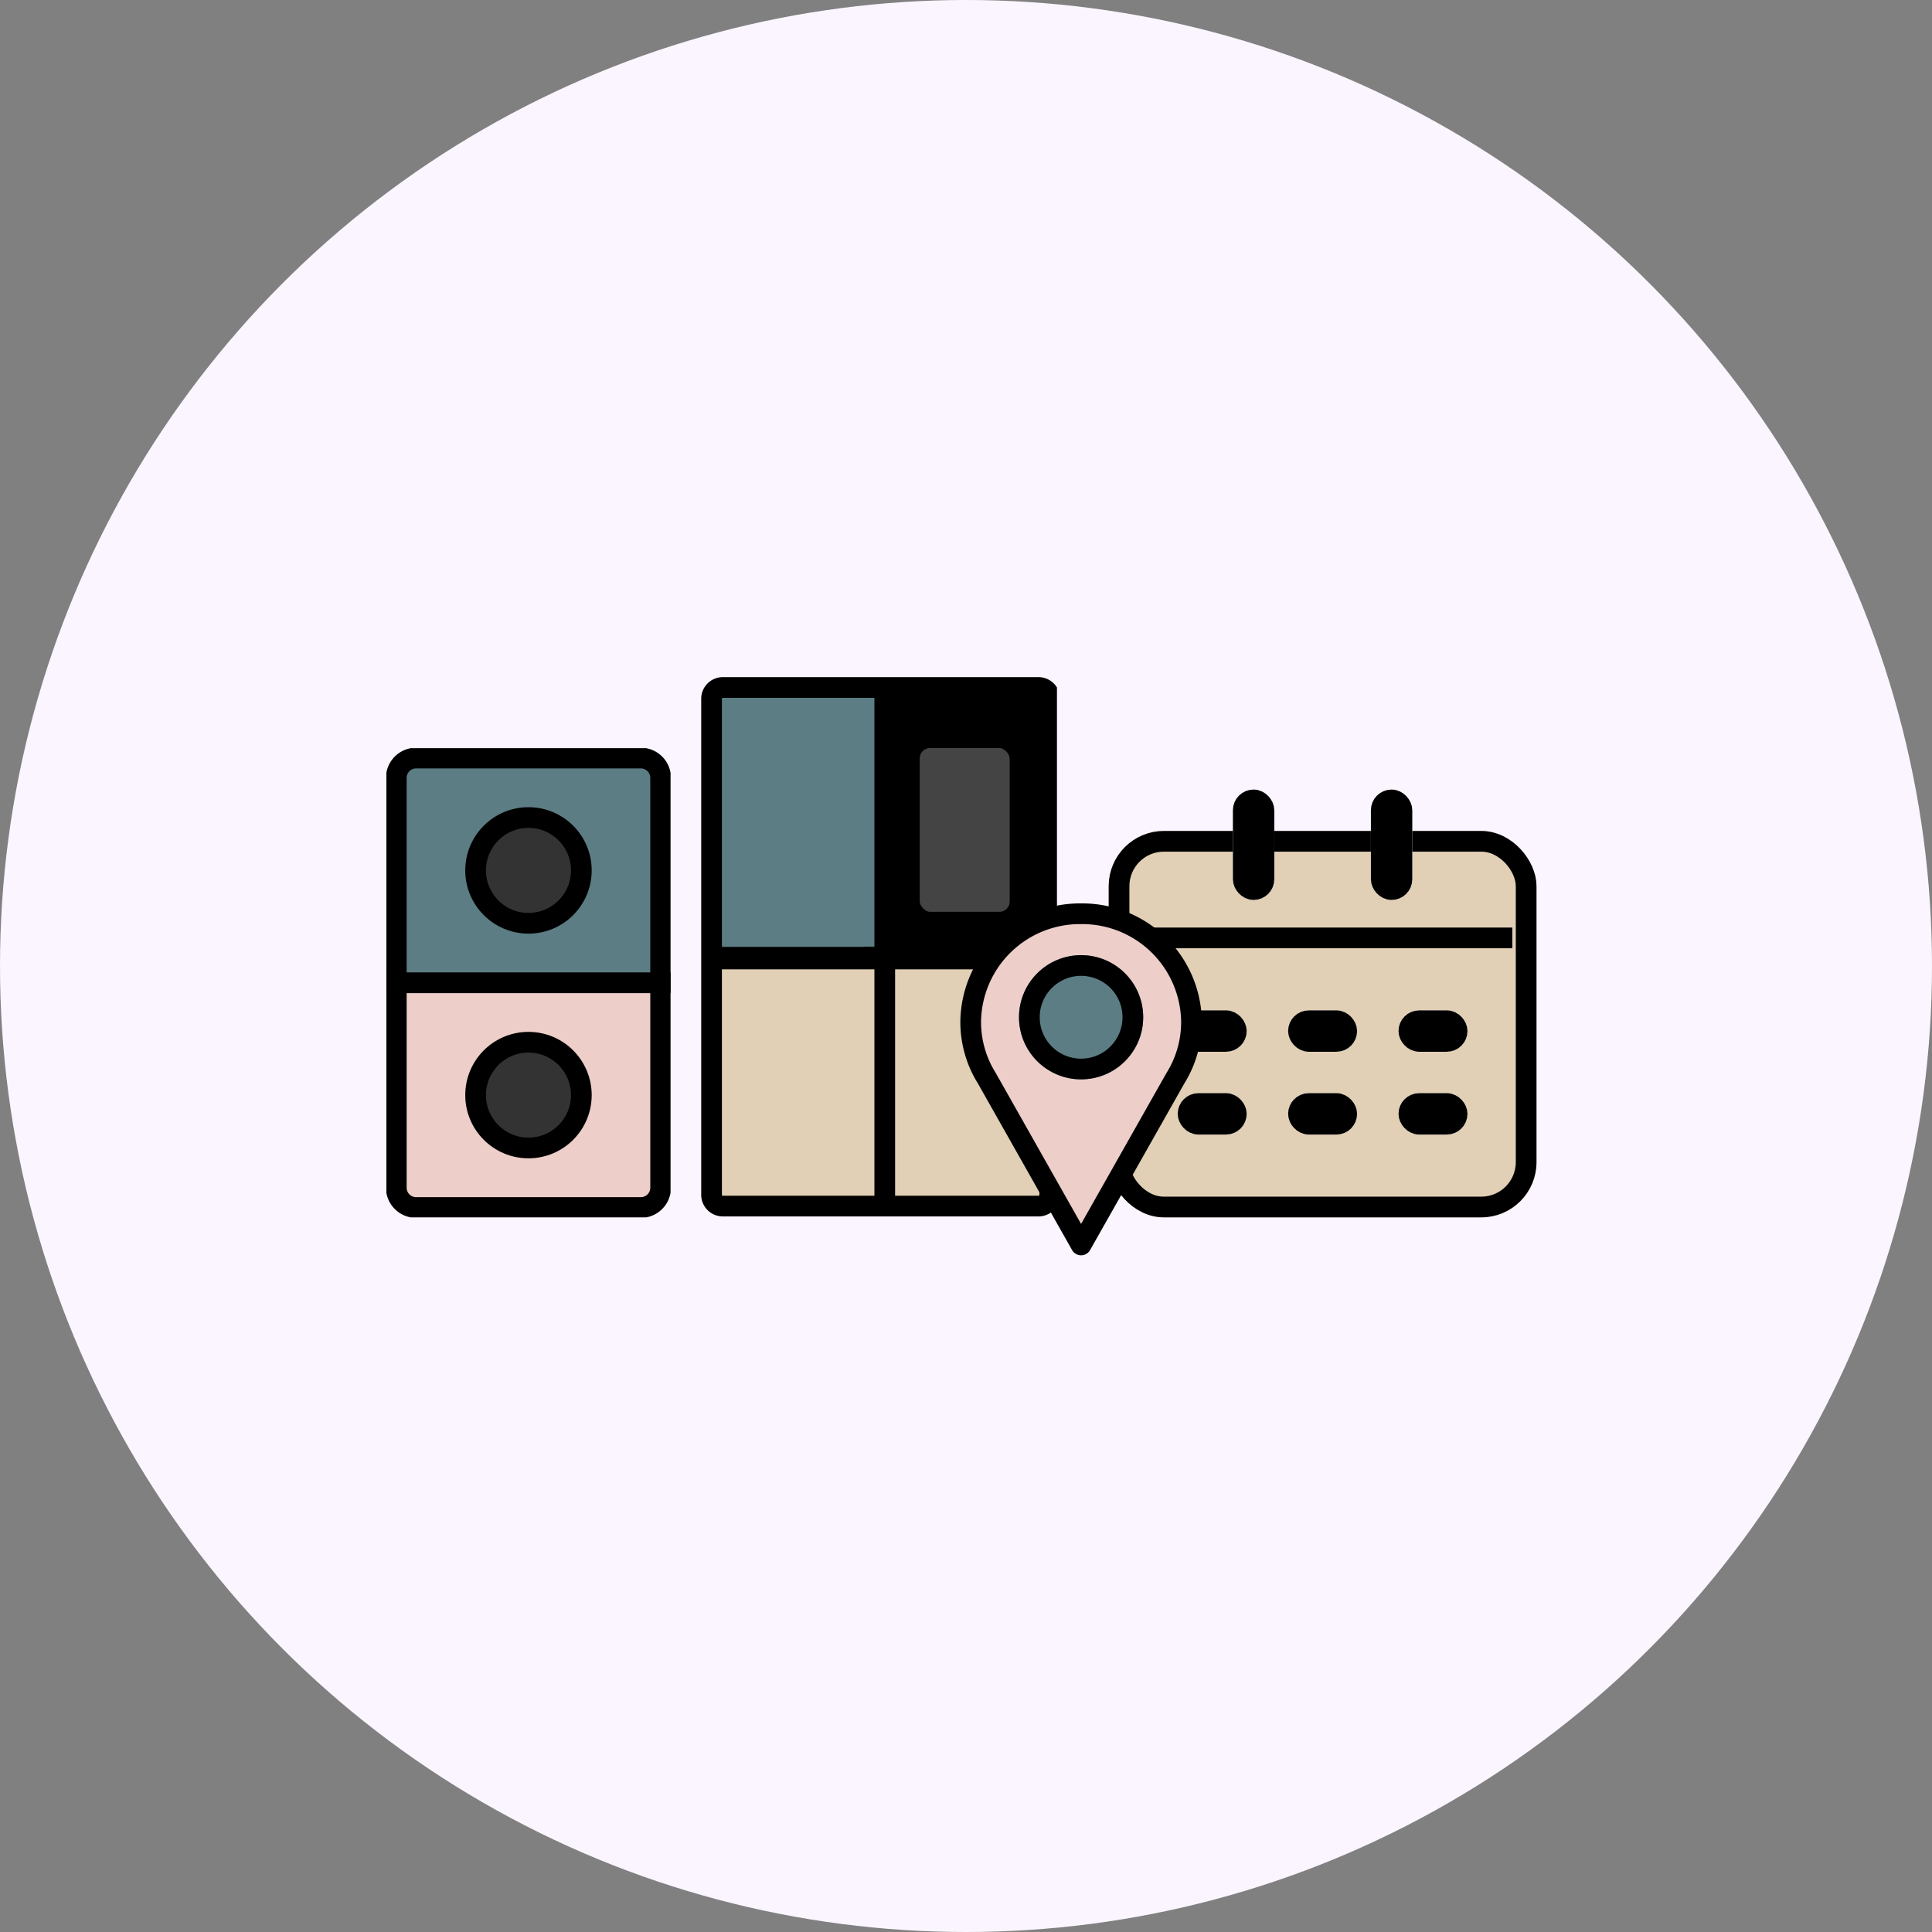 <svg xmlns="http://www.w3.org/2000/svg" xmlns:xlink="http://www.w3.org/1999/xlink" width="140" height="140" viewBox="0 0 140 140">
  <rect x="0" y="0" width="140" height="140" fill="#808080" stroke="none"/>
  <defs>
    <clipPath id="clip-path">
      <rect id="사각형_256" data-name="사각형 256" width="20.592" height="34" fill="none"/>
    </clipPath>
    <clipPath id="clip-path-2">
      <rect id="사각형_254" data-name="사각형 254" width="25.846" height="39.214" fill="none"/>
    </clipPath>
  </defs>
  <g id="그룹_1265" data-name="그룹 1265" transform="translate(-422 -314)">
    <circle id="타원_37" data-name="타원 37" cx="70" cy="70" r="70" transform="translate(422 314)" fill="#fbf5ff"/>
    <g id="icon_step02" transform="translate(42.102 -3.786)">
      <g id="그룹_380" data-name="그룹 380" transform="translate(43 17)">
        <g id="사각형_257" data-name="사각형 257" transform="translate(417.238 361)" fill="#e1d0b6" stroke="#000" stroke-width="1.5">
          <rect width="31" height="28" rx="4" stroke="none"/>
          <rect x="0.75" y="0.75" width="29.5" height="26.5" rx="3.25" fill="none"/>
        </g>
        <g id="그룹_822" data-name="그룹 822" transform="translate(0.238 1)">
          <g id="사각형_259" data-name="사각형 259" transform="translate(426 357)" fill="#fff" stroke="#000" stroke-width="1.5">
            <rect width="3" height="8" rx="1.5" stroke="none"/>
            <rect x="0.75" y="0.75" width="1.5" height="6.5" rx="0.75" fill="none"/>
          </g>
          <g id="사각형_277" data-name="사각형 277" transform="translate(436 357)" fill="#fff" stroke="#000" stroke-width="1.5">
            <rect width="3" height="8" rx="1.5" stroke="none"/>
            <rect x="0.75" y="0.75" width="1.5" height="6.5" rx="0.75" fill="none"/>
          </g>
        </g>
        <g id="그룹_379" data-name="그룹 379" transform="translate(-0.762 -5)">
          <g id="사각형_263" data-name="사각형 263" transform="translate(423 379)" fill="#fff" stroke="#000" stroke-width="1.5">
            <rect width="5" height="3" rx="1.5" stroke="none"/>
            <rect x="0.75" y="0.75" width="3.5" height="1.5" rx="0.75" fill="none"/>
          </g>
          <g id="사각형_267" data-name="사각형 267" transform="translate(423 385)" fill="#fff" stroke="#000" stroke-width="1.5">
            <rect width="5" height="3" rx="1.5" stroke="none"/>
            <rect x="0.75" y="0.75" width="3.5" height="1.5" rx="0.75" fill="none"/>
          </g>
          <g id="사각형_264" data-name="사각형 264" transform="translate(431 379)" fill="#fff" stroke="#000" stroke-width="1.5">
            <rect width="5" height="3" rx="1.5" stroke="none"/>
            <rect x="0.75" y="0.75" width="3.5" height="1.5" rx="0.75" fill="none"/>
          </g>
          <g id="사각형_597" data-name="사각형 597" transform="translate(439 379)" fill="#fff" stroke="#000" stroke-width="1.5">
            <rect width="5" height="3" rx="1.5" stroke="none"/>
            <rect x="0.75" y="0.75" width="3.5" height="1.5" rx="0.75" fill="none"/>
          </g>
          <g id="사각형_268" data-name="사각형 268" transform="translate(431 385)" fill="#fff" stroke="#000" stroke-width="1.5">
            <rect width="5" height="3" rx="1.5" stroke="none"/>
            <rect x="0.75" y="0.75" width="3.5" height="1.5" rx="0.75" fill="none"/>
          </g>
          <g id="사각형_596" data-name="사각형 596" transform="translate(439 385)" fill="#fff" stroke="#000" stroke-width="1.5">
            <rect width="5" height="3" rx="1.5" stroke="none"/>
            <rect x="0.75" y="0.75" width="3.5" height="1.5" rx="0.75" fill="none"/>
          </g>
        </g>
        <g id="사각형_261" data-name="사각형 261" transform="translate(417.238 368)" fill="none" stroke="#000" stroke-width="1.5">
          <rect width="30" height="1.5" stroke="none"/>
          <rect x="0.75" y="0.75" width="28.5" fill="none"/>
        </g>
      </g>
      <g id="그룹_821" data-name="그룹 821" transform="translate(407.897 372)">
        <g id="그룹_377" data-name="그룹 377" clip-path="url(#clip-path)">
          <path id="패스_136" data-name="패스 136" d="M.75,17.75H19.905V32.6a1.437,1.437,0,0,1-1.437,1.437H2.187A1.437,1.437,0,0,1,.75,32.6Z" transform="translate(-0.032 -0.75)" fill="#edcec9" fill-rule="evenodd"/>
          <path id="패스_137" data-name="패스 137" d="M.75,17.75H19.905V32.6a1.437,1.437,0,0,1-1.437,1.437H2.187A1.437,1.437,0,0,1,.75,32.6Z" transform="translate(-0.032 -0.75)" fill="none" stroke="#000" stroke-width="1.5"/>
          <path id="패스_138" data-name="패스 138" d="M2.187.75H18.468a1.437,1.437,0,0,1,1.437,1.437V17.032H.75V2.187A1.437,1.437,0,0,1,2.187.75" transform="translate(-0.032 -0.032)" fill="#5b7d83" fill-rule="evenodd"/>
          <path id="패스_139" data-name="패스 139" d="M2.187.75H18.468a1.437,1.437,0,0,1,1.437,1.437V17.032H.75V2.187A1.437,1.437,0,0,1,2.187.75Z" transform="translate(-0.032 -0.032)" fill="none" stroke="#000" stroke-width="1.5"/>
          <path id="패스_140" data-name="패스 140" d="M10.581,5.25A3.831,3.831,0,1,1,6.75,9.081,3.831,3.831,0,0,1,10.581,5.25" transform="translate(-0.285 -0.222)" fill="#333" fill-rule="evenodd"/>
          <circle id="타원_39" data-name="타원 39" cx="3.831" cy="3.831" r="3.831" transform="translate(6.465 5.028)" fill="none" stroke="#000" stroke-width="1.5"/>
          <path id="패스_141" data-name="패스 141" d="M10.581,22.25A3.831,3.831,0,1,1,6.75,26.081a3.831,3.831,0,0,1,3.831-3.831" transform="translate(-0.285 -0.94)" fill="#333" fill-rule="evenodd"/>
          <circle id="타원_40" data-name="타원 40" cx="3.831" cy="3.831" r="3.831" transform="translate(6.465 21.31)" fill="none" stroke="#000" stroke-width="1.5"/>
        </g>
      </g>
      <g id="그룹_823" data-name="그룹 823" transform="translate(430.643 366.786)">
        <rect id="사각형_251" data-name="사각형 251" width="13" height="22" transform="translate(11.846 1)"/>
        <g id="그룹_373" data-name="그룹 373">
          <g id="그룹_372" data-name="그룹 372" clip-path="url(#clip-path-2)">
            <path id="패스_126" data-name="패스 126" d="M15.634,4h4.357a1.635,1.635,0,0,1,1.634,1.634v9.8a1.635,1.635,0,0,1-1.634,1.634H15.634A1.635,1.635,0,0,1,14,15.437v-9.8A1.635,1.635,0,0,1,15.634,4" transform="translate(1.25 0.357)" fill="#444" fill-rule="evenodd"/>
            <rect id="사각형_252" data-name="사각형 252" width="8.021" height="13.368" rx="1.5" transform="translate(15.151 4.456)" fill="none" stroke="#000" stroke-width="1.5"/>
            <path id="패스_127" data-name="패스 127" d="M1,19H12.982V36.429H1Zm11.982,0H24.964V36.429H12.982Z" transform="translate(0.089 1.696)" fill="#e1d0b6" fill-rule="evenodd"/>
            <rect id="사각형_253" data-name="사각형 253" width="12.477" height="18.716" transform="translate(0.891 0.891)" fill="#5b7d83"/>
            <path id="패스_128" data-name="패스 128" d="M24.442.75H1.567a.818.818,0,0,0-.817.817V37.513a.818.818,0,0,0,.817.817H24.442a.818.818,0,0,0,.817-.817V1.567A.818.818,0,0,0,24.442.75Z" transform="translate(0.067 0.067)" fill="none" stroke="#000" stroke-width="1.5"/>
            <path id="패스_129" data-name="패스 129" d="M.791,18H24.534a.817.817,0,0,1,0,1.634H.791A.817.817,0,0,1,.791,18" transform="translate(0.817 1.607)" fill-rule="evenodd"/>
            <line id="선_25" data-name="선 25" y2="37.432" transform="translate(13.368 0.891)" fill="none" stroke="#000" stroke-linecap="round" stroke-width="1.5"/>
          </g>
        </g>
      </g>
      <g id="그룹_382" data-name="그룹 382" transform="translate(-214.5 1.333)">
        <path id="합치기_9" data-name="합치기 9" d="M.841,15.759A7.683,7.683,0,0,1-.332,11.671a7.919,7.919,0,0,1,8-7.837,7.92,7.92,0,0,1,8,7.837A7.691,7.691,0,0,1,14.5,15.756L7.667,27.834Z" transform="translate(665.07 378.833)" fill="#edcec9" stroke="#000" stroke-linecap="round" stroke-linejoin="round" stroke-width="1.5"/>
        <g id="타원_42" data-name="타원 42" transform="translate(668.239 385.667)" fill="#5b7d83" stroke="#000" stroke-width="1.5">
          <circle cx="4.5" cy="4.5" r="4.5" stroke="none"/>
          <circle cx="4.5" cy="4.5" r="3.75" fill="none"/>
        </g>
      </g>
    </g>
  </g>
</svg>

